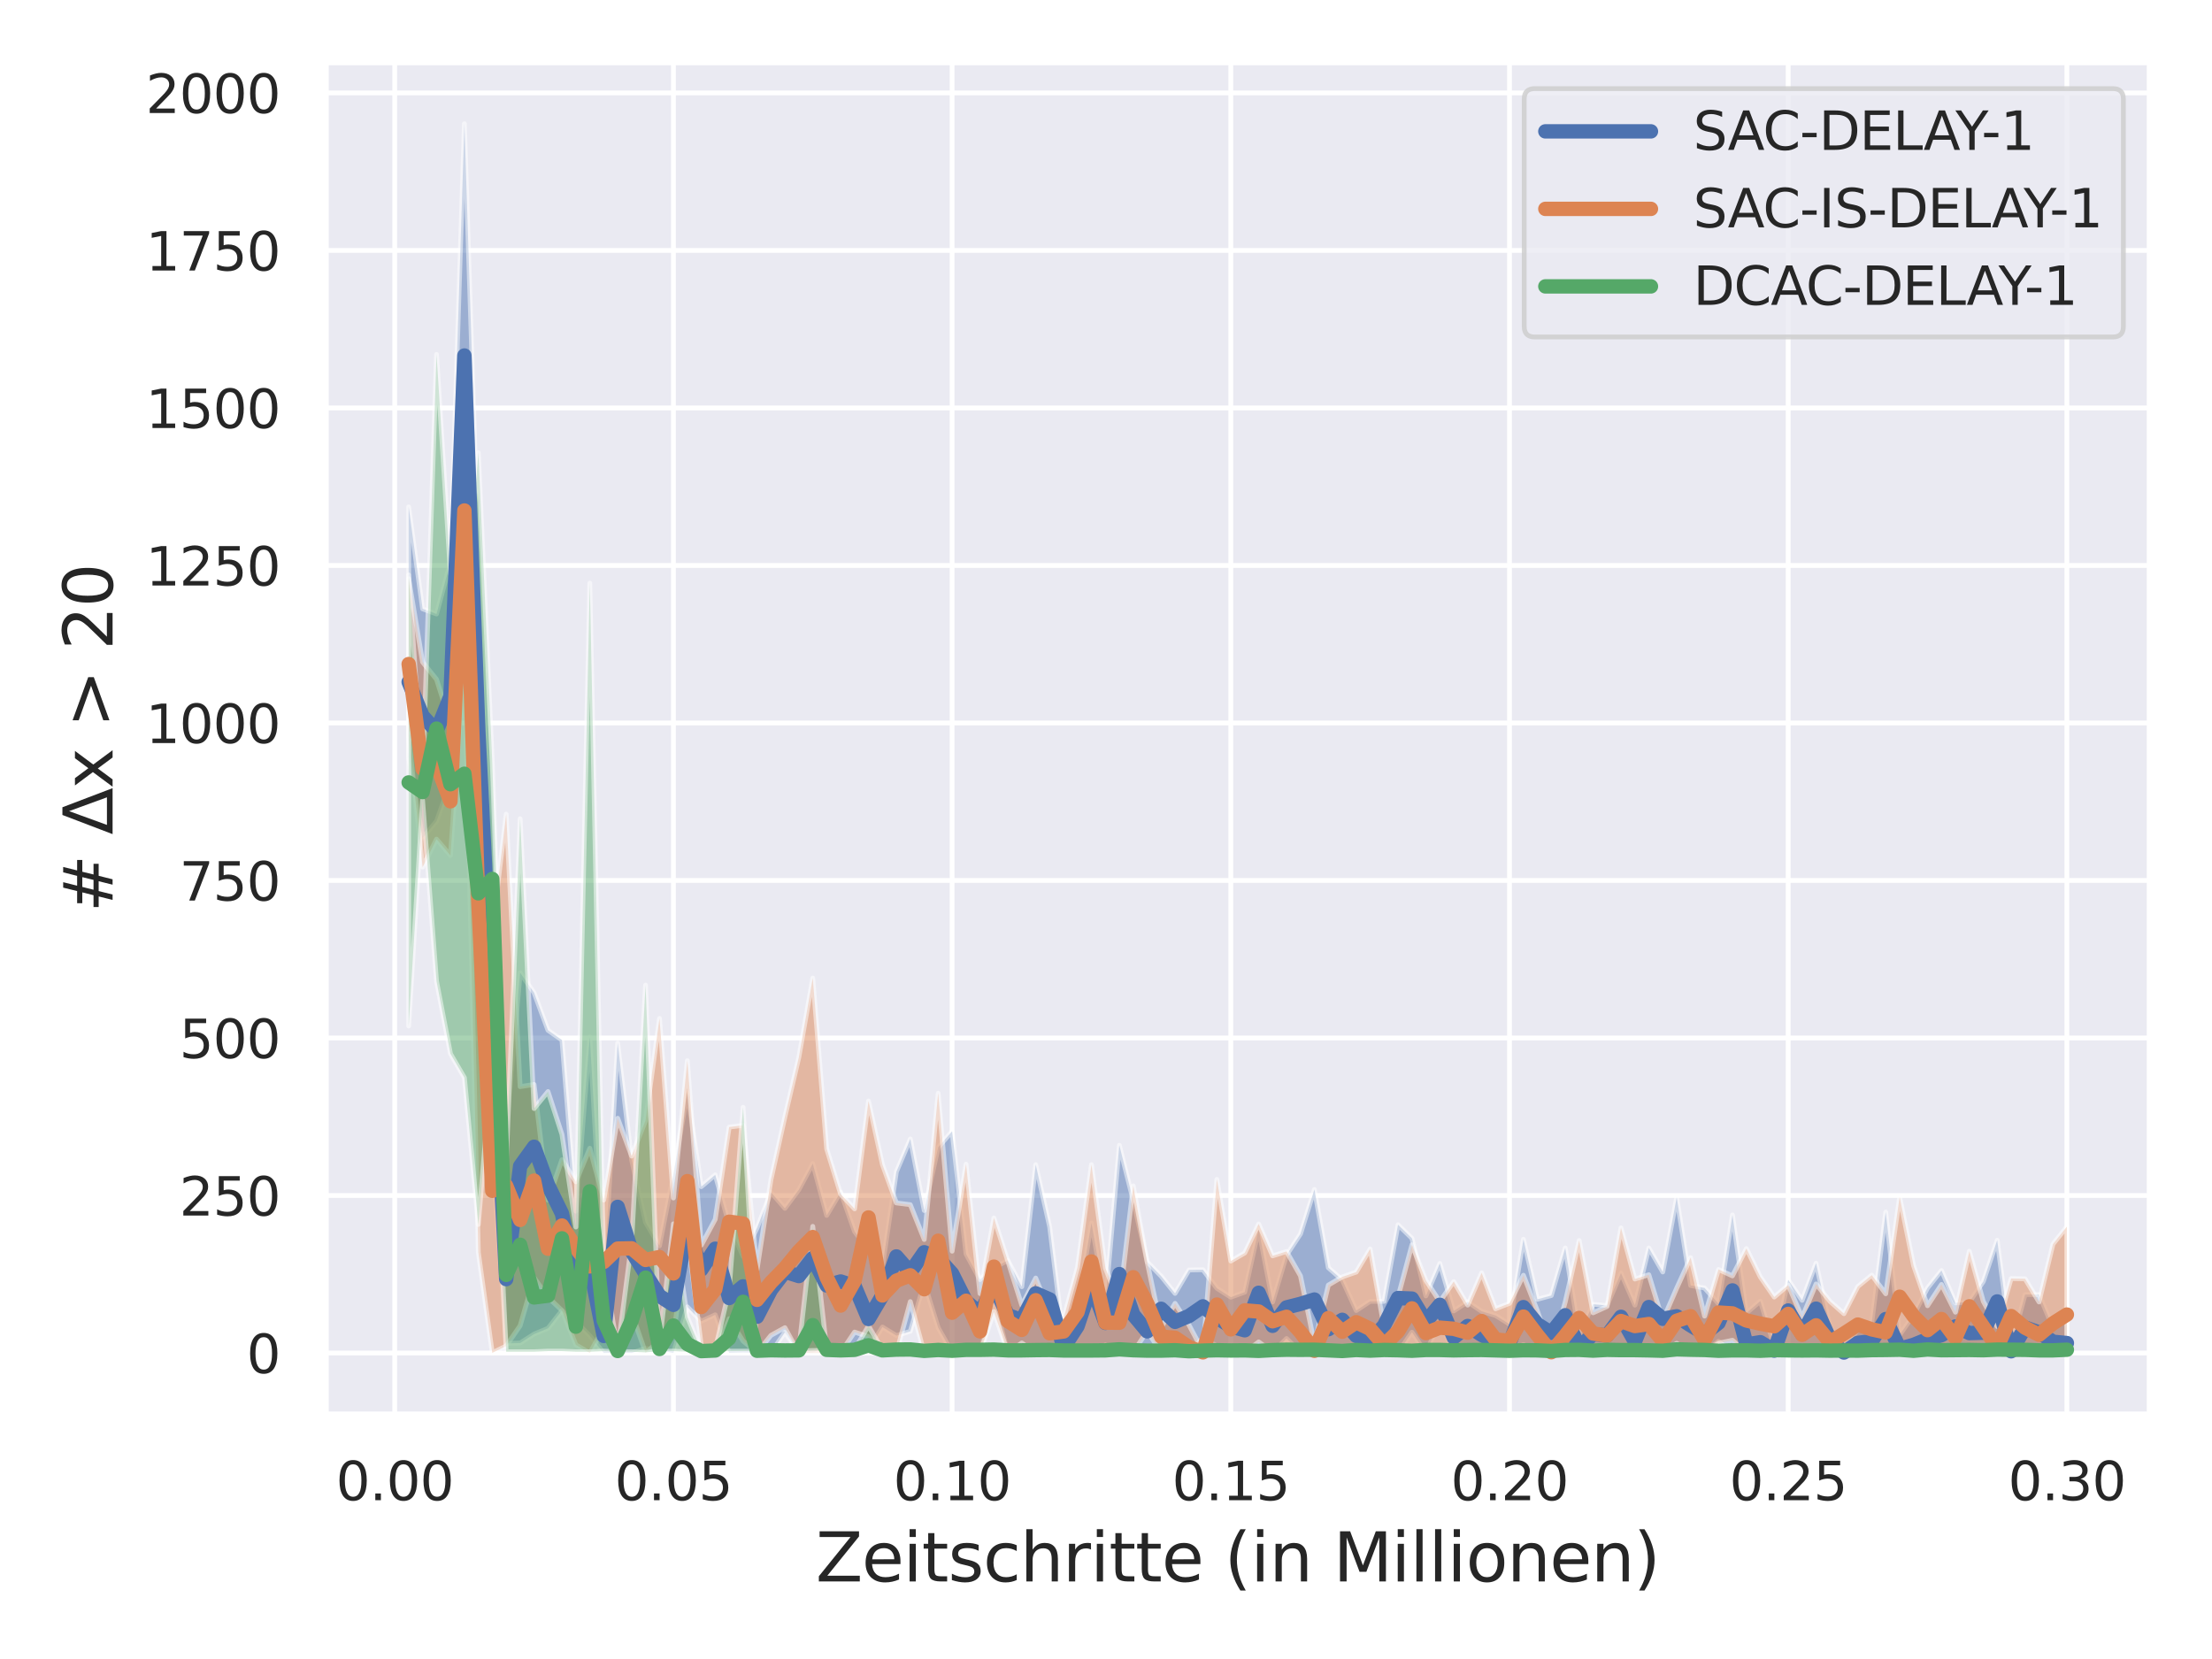 <?xml version="1.0" encoding="utf-8" standalone="no"?>
<!DOCTYPE svg PUBLIC "-//W3C//DTD SVG 1.1//EN"
  "http://www.w3.org/Graphics/SVG/1.1/DTD/svg11.dtd">
<svg xmlns:xlink="http://www.w3.org/1999/xlink" width="460.8pt" height="345.6pt" viewBox="0 0 460.8 345.6" xmlns="http://www.w3.org/2000/svg" version="1.1">
 <defs>
  <style type="text/css">*{stroke-linejoin: round; stroke-linecap: butt}</style>
 </defs>
 <g id="figure_1">
  <g id="patch_1">
   <path d="M 0 345.6 
L 460.8 345.6 
L 460.8 0 
L 0 0 
z
" style="fill: #ffffff"/>
  </g>
  <g id="axes_1">
   <g id="patch_2">
    <path d="M 67.86 294.66 
L 447.84 294.66 
L 447.84 12.96 
L 67.86 12.96 
z
" style="fill: #eaeaf2"/>
   </g>
   <g id="matplotlib.axis_1">
    <g id="xtick_1">
     <g id="line2d_1">
      <path d="M 82.229 294.66 
L 82.229 12.96 
" clip-path="url(#p06f6badf72)" style="fill: none; stroke: #ffffff; stroke-linecap: round"/>
     </g>
     <g id="text_1">
      <!-- 0.00 -->
      <g style="fill: #262626" transform="translate(69.983 312.518)scale(0.11 -0.11)">
       <defs>
        <path id="DejaVuSans-30" d="M 2034 4250 
Q 1547 4250 1301 3770 
Q 1056 3291 1056 2328 
Q 1056 1369 1301 889 
Q 1547 409 2034 409 
Q 2525 409 2770 889 
Q 3016 1369 3016 2328 
Q 3016 3291 2770 3770 
Q 2525 4250 2034 4250 
z
M 2034 4750 
Q 2819 4750 3233 4129 
Q 3647 3509 3647 2328 
Q 3647 1150 3233 529 
Q 2819 -91 2034 -91 
Q 1250 -91 836 529 
Q 422 1150 422 2328 
Q 422 3509 836 4129 
Q 1250 4750 2034 4750 
z
" transform="scale(0.016)"/>
        <path id="DejaVuSans-2e" d="M 684 794 
L 1344 794 
L 1344 0 
L 684 0 
L 684 794 
z
" transform="scale(0.016)"/>
       </defs>
       <use xlink:href="#DejaVuSans-30"/>
       <use xlink:href="#DejaVuSans-2e" x="63.623"/>
       <use xlink:href="#DejaVuSans-30" x="95.41"/>
       <use xlink:href="#DejaVuSans-30" x="159.033"/>
      </g>
     </g>
    </g>
    <g id="xtick_2">
     <g id="line2d_2">
      <path d="M 140.286 294.66 
L 140.286 12.96 
" clip-path="url(#p06f6badf72)" style="fill: none; stroke: #ffffff; stroke-linecap: round"/>
     </g>
     <g id="text_2">
      <!-- 0.05 -->
      <g style="fill: #262626" transform="translate(128.039 312.518)scale(0.11 -0.11)">
       <defs>
        <path id="DejaVuSans-35" d="M 691 4666 
L 3169 4666 
L 3169 4134 
L 1269 4134 
L 1269 2991 
Q 1406 3038 1543 3061 
Q 1681 3084 1819 3084 
Q 2600 3084 3056 2656 
Q 3513 2228 3513 1497 
Q 3513 744 3044 326 
Q 2575 -91 1722 -91 
Q 1428 -91 1123 -41 
Q 819 9 494 109 
L 494 744 
Q 775 591 1075 516 
Q 1375 441 1709 441 
Q 2250 441 2565 725 
Q 2881 1009 2881 1497 
Q 2881 1984 2565 2268 
Q 2250 2553 1709 2553 
Q 1456 2553 1204 2497 
Q 953 2441 691 2322 
L 691 4666 
z
" transform="scale(0.016)"/>
       </defs>
       <use xlink:href="#DejaVuSans-30"/>
       <use xlink:href="#DejaVuSans-2e" x="63.623"/>
       <use xlink:href="#DejaVuSans-30" x="95.41"/>
       <use xlink:href="#DejaVuSans-35" x="159.033"/>
      </g>
     </g>
    </g>
    <g id="xtick_3">
     <g id="line2d_3">
      <path d="M 198.342 294.66 
L 198.342 12.96 
" clip-path="url(#p06f6badf72)" style="fill: none; stroke: #ffffff; stroke-linecap: round"/>
     </g>
     <g id="text_3">
      <!-- 0.10 -->
      <g style="fill: #262626" transform="translate(186.096 312.518)scale(0.11 -0.11)">
       <defs>
        <path id="DejaVuSans-31" d="M 794 531 
L 1825 531 
L 1825 4091 
L 703 3866 
L 703 4441 
L 1819 4666 
L 2450 4666 
L 2450 531 
L 3481 531 
L 3481 0 
L 794 0 
L 794 531 
z
" transform="scale(0.016)"/>
       </defs>
       <use xlink:href="#DejaVuSans-30"/>
       <use xlink:href="#DejaVuSans-2e" x="63.623"/>
       <use xlink:href="#DejaVuSans-31" x="95.41"/>
       <use xlink:href="#DejaVuSans-30" x="159.033"/>
      </g>
     </g>
    </g>
    <g id="xtick_4">
     <g id="line2d_4">
      <path d="M 256.399 294.66 
L 256.399 12.96 
" clip-path="url(#p06f6badf72)" style="fill: none; stroke: #ffffff; stroke-linecap: round"/>
     </g>
     <g id="text_4">
      <!-- 0.15 -->
      <g style="fill: #262626" transform="translate(244.152 312.518)scale(0.11 -0.11)">
       <use xlink:href="#DejaVuSans-30"/>
       <use xlink:href="#DejaVuSans-2e" x="63.623"/>
       <use xlink:href="#DejaVuSans-31" x="95.41"/>
       <use xlink:href="#DejaVuSans-35" x="159.033"/>
      </g>
     </g>
    </g>
    <g id="xtick_5">
     <g id="line2d_5">
      <path d="M 314.455 294.66 
L 314.455 12.96 
" clip-path="url(#p06f6badf72)" style="fill: none; stroke: #ffffff; stroke-linecap: round"/>
     </g>
     <g id="text_5">
      <!-- 0.20 -->
      <g style="fill: #262626" transform="translate(302.209 312.518)scale(0.11 -0.11)">
       <defs>
        <path id="DejaVuSans-32" d="M 1228 531 
L 3431 531 
L 3431 0 
L 469 0 
L 469 531 
Q 828 903 1448 1529 
Q 2069 2156 2228 2338 
Q 2531 2678 2651 2914 
Q 2772 3150 2772 3378 
Q 2772 3750 2511 3984 
Q 2250 4219 1831 4219 
Q 1534 4219 1204 4116 
Q 875 4013 500 3803 
L 500 4441 
Q 881 4594 1212 4672 
Q 1544 4750 1819 4750 
Q 2544 4750 2975 4387 
Q 3406 4025 3406 3419 
Q 3406 3131 3298 2873 
Q 3191 2616 2906 2266 
Q 2828 2175 2409 1742 
Q 1991 1309 1228 531 
z
" transform="scale(0.016)"/>
       </defs>
       <use xlink:href="#DejaVuSans-30"/>
       <use xlink:href="#DejaVuSans-2e" x="63.623"/>
       <use xlink:href="#DejaVuSans-32" x="95.41"/>
       <use xlink:href="#DejaVuSans-30" x="159.033"/>
      </g>
     </g>
    </g>
    <g id="xtick_6">
     <g id="line2d_6">
      <path d="M 372.512 294.66 
L 372.512 12.96 
" clip-path="url(#p06f6badf72)" style="fill: none; stroke: #ffffff; stroke-linecap: round"/>
     </g>
     <g id="text_6">
      <!-- 0.25 -->
      <g style="fill: #262626" transform="translate(360.266 312.518)scale(0.11 -0.11)">
       <use xlink:href="#DejaVuSans-30"/>
       <use xlink:href="#DejaVuSans-2e" x="63.623"/>
       <use xlink:href="#DejaVuSans-32" x="95.41"/>
       <use xlink:href="#DejaVuSans-35" x="159.033"/>
      </g>
     </g>
    </g>
    <g id="xtick_7">
     <g id="line2d_7">
      <path d="M 430.568 294.66 
L 430.568 12.96 
" clip-path="url(#p06f6badf72)" style="fill: none; stroke: #ffffff; stroke-linecap: round"/>
     </g>
     <g id="text_7">
      <!-- 0.30 -->
      <g style="fill: #262626" transform="translate(418.322 312.518)scale(0.11 -0.11)">
       <defs>
        <path id="DejaVuSans-33" d="M 2597 2516 
Q 3050 2419 3304 2112 
Q 3559 1806 3559 1356 
Q 3559 666 3084 287 
Q 2609 -91 1734 -91 
Q 1441 -91 1130 -33 
Q 819 25 488 141 
L 488 750 
Q 750 597 1062 519 
Q 1375 441 1716 441 
Q 2309 441 2620 675 
Q 2931 909 2931 1356 
Q 2931 1769 2642 2001 
Q 2353 2234 1838 2234 
L 1294 2234 
L 1294 2753 
L 1863 2753 
Q 2328 2753 2575 2939 
Q 2822 3125 2822 3475 
Q 2822 3834 2567 4026 
Q 2313 4219 1838 4219 
Q 1578 4219 1281 4162 
Q 984 4106 628 3988 
L 628 4550 
Q 988 4650 1302 4700 
Q 1616 4750 1894 4750 
Q 2613 4750 3031 4423 
Q 3450 4097 3450 3541 
Q 3450 3153 3228 2886 
Q 3006 2619 2597 2516 
z
" transform="scale(0.016)"/>
       </defs>
       <use xlink:href="#DejaVuSans-30"/>
       <use xlink:href="#DejaVuSans-2e" x="63.623"/>
       <use xlink:href="#DejaVuSans-33" x="95.41"/>
       <use xlink:href="#DejaVuSans-30" x="159.033"/>
      </g>
     </g>
    </g>
    <g id="text_8">
     <!-- Zeitschritte (in Millionen) -->
     <g style="fill: #262626" transform="translate(169.935 329.444)scale(0.14 -0.14)">
      <defs>
       <path id="DejaVuSans-5a" d="M 359 4666 
L 4025 4666 
L 4025 4184 
L 1075 531 
L 4097 531 
L 4097 0 
L 288 0 
L 288 481 
L 3238 4134 
L 359 4134 
L 359 4666 
z
" transform="scale(0.016)"/>
       <path id="DejaVuSans-65" d="M 3597 1894 
L 3597 1613 
L 953 1613 
Q 991 1019 1311 708 
Q 1631 397 2203 397 
Q 2534 397 2845 478 
Q 3156 559 3463 722 
L 3463 178 
Q 3153 47 2828 -22 
Q 2503 -91 2169 -91 
Q 1331 -91 842 396 
Q 353 884 353 1716 
Q 353 2575 817 3079 
Q 1281 3584 2069 3584 
Q 2775 3584 3186 3129 
Q 3597 2675 3597 1894 
z
M 3022 2063 
Q 3016 2534 2758 2815 
Q 2500 3097 2075 3097 
Q 1594 3097 1305 2825 
Q 1016 2553 972 2059 
L 3022 2063 
z
" transform="scale(0.016)"/>
       <path id="DejaVuSans-69" d="M 603 3500 
L 1178 3500 
L 1178 0 
L 603 0 
L 603 3500 
z
M 603 4863 
L 1178 4863 
L 1178 4134 
L 603 4134 
L 603 4863 
z
" transform="scale(0.016)"/>
       <path id="DejaVuSans-74" d="M 1172 4494 
L 1172 3500 
L 2356 3500 
L 2356 3053 
L 1172 3053 
L 1172 1153 
Q 1172 725 1289 603 
Q 1406 481 1766 481 
L 2356 481 
L 2356 0 
L 1766 0 
Q 1100 0 847 248 
Q 594 497 594 1153 
L 594 3053 
L 172 3053 
L 172 3500 
L 594 3500 
L 594 4494 
L 1172 4494 
z
" transform="scale(0.016)"/>
       <path id="DejaVuSans-73" d="M 2834 3397 
L 2834 2853 
Q 2591 2978 2328 3040 
Q 2066 3103 1784 3103 
Q 1356 3103 1142 2972 
Q 928 2841 928 2578 
Q 928 2378 1081 2264 
Q 1234 2150 1697 2047 
L 1894 2003 
Q 2506 1872 2764 1633 
Q 3022 1394 3022 966 
Q 3022 478 2636 193 
Q 2250 -91 1575 -91 
Q 1294 -91 989 -36 
Q 684 19 347 128 
L 347 722 
Q 666 556 975 473 
Q 1284 391 1588 391 
Q 1994 391 2212 530 
Q 2431 669 2431 922 
Q 2431 1156 2273 1281 
Q 2116 1406 1581 1522 
L 1381 1569 
Q 847 1681 609 1914 
Q 372 2147 372 2553 
Q 372 3047 722 3315 
Q 1072 3584 1716 3584 
Q 2034 3584 2315 3537 
Q 2597 3491 2834 3397 
z
" transform="scale(0.016)"/>
       <path id="DejaVuSans-63" d="M 3122 3366 
L 3122 2828 
Q 2878 2963 2633 3030 
Q 2388 3097 2138 3097 
Q 1578 3097 1268 2742 
Q 959 2388 959 1747 
Q 959 1106 1268 751 
Q 1578 397 2138 397 
Q 2388 397 2633 464 
Q 2878 531 3122 666 
L 3122 134 
Q 2881 22 2623 -34 
Q 2366 -91 2075 -91 
Q 1284 -91 818 406 
Q 353 903 353 1747 
Q 353 2603 823 3093 
Q 1294 3584 2113 3584 
Q 2378 3584 2631 3529 
Q 2884 3475 3122 3366 
z
" transform="scale(0.016)"/>
       <path id="DejaVuSans-68" d="M 3513 2113 
L 3513 0 
L 2938 0 
L 2938 2094 
Q 2938 2591 2744 2837 
Q 2550 3084 2163 3084 
Q 1697 3084 1428 2787 
Q 1159 2491 1159 1978 
L 1159 0 
L 581 0 
L 581 4863 
L 1159 4863 
L 1159 2956 
Q 1366 3272 1645 3428 
Q 1925 3584 2291 3584 
Q 2894 3584 3203 3211 
Q 3513 2838 3513 2113 
z
" transform="scale(0.016)"/>
       <path id="DejaVuSans-72" d="M 2631 2963 
Q 2534 3019 2420 3045 
Q 2306 3072 2169 3072 
Q 1681 3072 1420 2755 
Q 1159 2438 1159 1844 
L 1159 0 
L 581 0 
L 581 3500 
L 1159 3500 
L 1159 2956 
Q 1341 3275 1631 3429 
Q 1922 3584 2338 3584 
Q 2397 3584 2469 3576 
Q 2541 3569 2628 3553 
L 2631 2963 
z
" transform="scale(0.016)"/>
       <path id="DejaVuSans-20" transform="scale(0.016)"/>
       <path id="DejaVuSans-28" d="M 1984 4856 
Q 1566 4138 1362 3434 
Q 1159 2731 1159 2009 
Q 1159 1288 1364 580 
Q 1569 -128 1984 -844 
L 1484 -844 
Q 1016 -109 783 600 
Q 550 1309 550 2009 
Q 550 2706 781 3412 
Q 1013 4119 1484 4856 
L 1984 4856 
z
" transform="scale(0.016)"/>
       <path id="DejaVuSans-6e" d="M 3513 2113 
L 3513 0 
L 2938 0 
L 2938 2094 
Q 2938 2591 2744 2837 
Q 2550 3084 2163 3084 
Q 1697 3084 1428 2787 
Q 1159 2491 1159 1978 
L 1159 0 
L 581 0 
L 581 3500 
L 1159 3500 
L 1159 2956 
Q 1366 3272 1645 3428 
Q 1925 3584 2291 3584 
Q 2894 3584 3203 3211 
Q 3513 2838 3513 2113 
z
" transform="scale(0.016)"/>
       <path id="DejaVuSans-4d" d="M 628 4666 
L 1569 4666 
L 2759 1491 
L 3956 4666 
L 4897 4666 
L 4897 0 
L 4281 0 
L 4281 4097 
L 3078 897 
L 2444 897 
L 1241 4097 
L 1241 0 
L 628 0 
L 628 4666 
z
" transform="scale(0.016)"/>
       <path id="DejaVuSans-6c" d="M 603 4863 
L 1178 4863 
L 1178 0 
L 603 0 
L 603 4863 
z
" transform="scale(0.016)"/>
       <path id="DejaVuSans-6f" d="M 1959 3097 
Q 1497 3097 1228 2736 
Q 959 2375 959 1747 
Q 959 1119 1226 758 
Q 1494 397 1959 397 
Q 2419 397 2687 759 
Q 2956 1122 2956 1747 
Q 2956 2369 2687 2733 
Q 2419 3097 1959 3097 
z
M 1959 3584 
Q 2709 3584 3137 3096 
Q 3566 2609 3566 1747 
Q 3566 888 3137 398 
Q 2709 -91 1959 -91 
Q 1206 -91 779 398 
Q 353 888 353 1747 
Q 353 2609 779 3096 
Q 1206 3584 1959 3584 
z
" transform="scale(0.016)"/>
       <path id="DejaVuSans-29" d="M 513 4856 
L 1013 4856 
Q 1481 4119 1714 3412 
Q 1947 2706 1947 2009 
Q 1947 1309 1714 600 
Q 1481 -109 1013 -844 
L 513 -844 
Q 928 -128 1133 580 
Q 1338 1288 1338 2009 
Q 1338 2731 1133 3434 
Q 928 4138 513 4856 
z
" transform="scale(0.016)"/>
      </defs>
      <use xlink:href="#DejaVuSans-5a"/>
      <use xlink:href="#DejaVuSans-65" x="68.506"/>
      <use xlink:href="#DejaVuSans-69" x="130.029"/>
      <use xlink:href="#DejaVuSans-74" x="157.812"/>
      <use xlink:href="#DejaVuSans-73" x="197.021"/>
      <use xlink:href="#DejaVuSans-63" x="249.121"/>
      <use xlink:href="#DejaVuSans-68" x="304.102"/>
      <use xlink:href="#DejaVuSans-72" x="367.48"/>
      <use xlink:href="#DejaVuSans-69" x="408.594"/>
      <use xlink:href="#DejaVuSans-74" x="436.377"/>
      <use xlink:href="#DejaVuSans-74" x="475.586"/>
      <use xlink:href="#DejaVuSans-65" x="514.795"/>
      <use xlink:href="#DejaVuSans-20" x="576.318"/>
      <use xlink:href="#DejaVuSans-28" x="608.105"/>
      <use xlink:href="#DejaVuSans-69" x="647.119"/>
      <use xlink:href="#DejaVuSans-6e" x="674.902"/>
      <use xlink:href="#DejaVuSans-20" x="738.281"/>
      <use xlink:href="#DejaVuSans-4d" x="770.068"/>
      <use xlink:href="#DejaVuSans-69" x="856.348"/>
      <use xlink:href="#DejaVuSans-6c" x="884.131"/>
      <use xlink:href="#DejaVuSans-6c" x="911.914"/>
      <use xlink:href="#DejaVuSans-69" x="939.697"/>
      <use xlink:href="#DejaVuSans-6f" x="967.48"/>
      <use xlink:href="#DejaVuSans-6e" x="1028.662"/>
      <use xlink:href="#DejaVuSans-65" x="1092.041"/>
      <use xlink:href="#DejaVuSans-6e" x="1153.564"/>
      <use xlink:href="#DejaVuSans-29" x="1216.943"/>
     </g>
    </g>
   </g>
   <g id="matplotlib.axis_2">
    <g id="ytick_1">
     <g id="line2d_8">
      <path d="M 67.86 281.855 
L 447.84 281.855 
" clip-path="url(#p06f6badf72)" style="fill: none; stroke: #ffffff; stroke-linecap: round"/>
     </g>
     <g id="text_9">
      <!-- 0 -->
      <g style="fill: #262626" transform="translate(51.361 286.035)scale(0.11 -0.11)">
       <use xlink:href="#DejaVuSans-30"/>
      </g>
     </g>
    </g>
    <g id="ytick_2">
     <g id="line2d_9">
      <path d="M 67.86 249.043 
L 447.84 249.043 
" clip-path="url(#p06f6badf72)" style="fill: none; stroke: #ffffff; stroke-linecap: round"/>
     </g>
     <g id="text_10">
      <!-- 250 -->
      <g style="fill: #262626" transform="translate(37.364 253.223)scale(0.11 -0.11)">
       <use xlink:href="#DejaVuSans-32"/>
       <use xlink:href="#DejaVuSans-35" x="63.623"/>
       <use xlink:href="#DejaVuSans-30" x="127.246"/>
      </g>
     </g>
    </g>
    <g id="ytick_3">
     <g id="line2d_10">
      <path d="M 67.86 216.232 
L 447.84 216.232 
" clip-path="url(#p06f6badf72)" style="fill: none; stroke: #ffffff; stroke-linecap: round"/>
     </g>
     <g id="text_11">
      <!-- 500 -->
      <g style="fill: #262626" transform="translate(37.364 220.411)scale(0.11 -0.11)">
       <use xlink:href="#DejaVuSans-35"/>
       <use xlink:href="#DejaVuSans-30" x="63.623"/>
       <use xlink:href="#DejaVuSans-30" x="127.246"/>
      </g>
     </g>
    </g>
    <g id="ytick_4">
     <g id="line2d_11">
      <path d="M 67.86 183.42 
L 447.84 183.42 
" clip-path="url(#p06f6badf72)" style="fill: none; stroke: #ffffff; stroke-linecap: round"/>
     </g>
     <g id="text_12">
      <!-- 750 -->
      <g style="fill: #262626" transform="translate(37.364 187.599)scale(0.11 -0.11)">
       <defs>
        <path id="DejaVuSans-37" d="M 525 4666 
L 3525 4666 
L 3525 4397 
L 1831 0 
L 1172 0 
L 2766 4134 
L 525 4134 
L 525 4666 
z
" transform="scale(0.016)"/>
       </defs>
       <use xlink:href="#DejaVuSans-37"/>
       <use xlink:href="#DejaVuSans-35" x="63.623"/>
       <use xlink:href="#DejaVuSans-30" x="127.246"/>
      </g>
     </g>
    </g>
    <g id="ytick_5">
     <g id="line2d_12">
      <path d="M 67.86 150.608 
L 447.84 150.608 
" clip-path="url(#p06f6badf72)" style="fill: none; stroke: #ffffff; stroke-linecap: round"/>
     </g>
     <g id="text_13">
      <!-- 1000 -->
      <g style="fill: #262626" transform="translate(30.365 154.787)scale(0.11 -0.11)">
       <use xlink:href="#DejaVuSans-31"/>
       <use xlink:href="#DejaVuSans-30" x="63.623"/>
       <use xlink:href="#DejaVuSans-30" x="127.246"/>
       <use xlink:href="#DejaVuSans-30" x="190.869"/>
      </g>
     </g>
    </g>
    <g id="ytick_6">
     <g id="line2d_13">
      <path d="M 67.86 117.796 
L 447.84 117.796 
" clip-path="url(#p06f6badf72)" style="fill: none; stroke: #ffffff; stroke-linecap: round"/>
     </g>
     <g id="text_14">
      <!-- 1250 -->
      <g style="fill: #262626" transform="translate(30.365 121.975)scale(0.11 -0.11)">
       <use xlink:href="#DejaVuSans-31"/>
       <use xlink:href="#DejaVuSans-32" x="63.623"/>
       <use xlink:href="#DejaVuSans-35" x="127.246"/>
       <use xlink:href="#DejaVuSans-30" x="190.869"/>
      </g>
     </g>
    </g>
    <g id="ytick_7">
     <g id="line2d_14">
      <path d="M 67.86 84.984 
L 447.84 84.984 
" clip-path="url(#p06f6badf72)" style="fill: none; stroke: #ffffff; stroke-linecap: round"/>
     </g>
     <g id="text_15">
      <!-- 1500 -->
      <g style="fill: #262626" transform="translate(30.365 89.163)scale(0.11 -0.11)">
       <use xlink:href="#DejaVuSans-31"/>
       <use xlink:href="#DejaVuSans-35" x="63.623"/>
       <use xlink:href="#DejaVuSans-30" x="127.246"/>
       <use xlink:href="#DejaVuSans-30" x="190.869"/>
      </g>
     </g>
    </g>
    <g id="ytick_8">
     <g id="line2d_15">
      <path d="M 67.86 52.172 
L 447.84 52.172 
" clip-path="url(#p06f6badf72)" style="fill: none; stroke: #ffffff; stroke-linecap: round"/>
     </g>
     <g id="text_16">
      <!-- 1750 -->
      <g style="fill: #262626" transform="translate(30.365 56.351)scale(0.11 -0.11)">
       <use xlink:href="#DejaVuSans-31"/>
       <use xlink:href="#DejaVuSans-37" x="63.623"/>
       <use xlink:href="#DejaVuSans-35" x="127.246"/>
       <use xlink:href="#DejaVuSans-30" x="190.869"/>
      </g>
     </g>
    </g>
    <g id="ytick_9">
     <g id="line2d_16">
      <path d="M 67.86 19.36 
L 447.84 19.36 
" clip-path="url(#p06f6badf72)" style="fill: none; stroke: #ffffff; stroke-linecap: round"/>
     </g>
     <g id="text_17">
      <!-- 2000 -->
      <g style="fill: #262626" transform="translate(30.365 23.539)scale(0.11 -0.11)">
       <use xlink:href="#DejaVuSans-32"/>
       <use xlink:href="#DejaVuSans-30" x="63.623"/>
       <use xlink:href="#DejaVuSans-30" x="127.246"/>
       <use xlink:href="#DejaVuSans-30" x="190.869"/>
      </g>
     </g>
    </g>
    <g id="text_18">
     <!-- # Δx &gt; 20 -->
     <g style="fill: #262626" transform="translate(23.453 190.055)rotate(-90)scale(0.14 -0.14)">
      <defs>
       <path id="DejaVuSans-23" d="M 3272 2816 
L 2363 2816 
L 2100 1772 
L 3016 1772 
L 3272 2816 
z
M 2803 4594 
L 2478 3297 
L 3391 3297 
L 3719 4594 
L 4219 4594 
L 3897 3297 
L 4872 3297 
L 4872 2816 
L 3775 2816 
L 3519 1772 
L 4513 1772 
L 4513 1294 
L 3397 1294 
L 3072 0 
L 2572 0 
L 2894 1294 
L 1978 1294 
L 1656 0 
L 1153 0 
L 1478 1294 
L 494 1294 
L 494 1772 
L 1594 1772 
L 1856 2816 
L 850 2816 
L 850 3297 
L 1978 3297 
L 2297 4594 
L 2803 4594 
z
" transform="scale(0.016)"/>
       <path id="DejaVuSans-394" d="M 2188 4044 
L 906 525 
L 3472 525 
L 2188 4044 
z
M 50 0 
L 1831 4666 
L 2547 4666 
L 4325 0 
L 50 0 
z
" transform="scale(0.016)"/>
       <path id="DejaVuSans-78" d="M 3513 3500 
L 2247 1797 
L 3578 0 
L 2900 0 
L 1881 1375 
L 863 0 
L 184 0 
L 1544 1831 
L 300 3500 
L 978 3500 
L 1906 2253 
L 2834 3500 
L 3513 3500 
z
" transform="scale(0.016)"/>
       <path id="DejaVuSans-3e" d="M 678 3150 
L 678 3719 
L 4684 2266 
L 4684 1747 
L 678 294 
L 678 863 
L 3897 2003 
L 678 3150 
z
" transform="scale(0.016)"/>
      </defs>
      <use xlink:href="#DejaVuSans-23"/>
      <use xlink:href="#DejaVuSans-20" x="83.789"/>
      <use xlink:href="#DejaVuSans-394" x="115.576"/>
      <use xlink:href="#DejaVuSans-78" x="183.984"/>
      <use xlink:href="#DejaVuSans-20" x="243.164"/>
      <use xlink:href="#DejaVuSans-3e" x="274.951"/>
      <use xlink:href="#DejaVuSans-20" x="358.74"/>
      <use xlink:href="#DejaVuSans-32" x="390.527"/>
      <use xlink:href="#DejaVuSans-30" x="454.15"/>
     </g>
    </g>
   </g>
   <g id="PolyCollection_1">
    <defs>
     <path id="m05d9474bd7" d="M 85.132 -187.826 
L 85.132 -240.01 
L 88.035 -218.775 
L 90.937 -217.698 
L 93.84 -228.539 
L 96.743 -319.835 
L 99.646 -229.878 
L 102.549 -178.114 
L 105.452 -109.76 
L 108.354 -142.966 
L 111.257 -138.792 
L 114.16 -130.97 
L 117.063 -128.949 
L 119.966 -93.302 
L 122.869 -129.578 
L 125.771 -78.996 
L 128.674 -128.319 
L 131.577 -103.985 
L 134.48 -90.965 
L 137.383 -86.083 
L 140.286 -101.019 
L 143.188 -117.976 
L 146.091 -98.394 
L 148.994 -100.861 
L 151.897 -90.467 
L 154.8 -83.878 
L 157.702 -89.784 
L 160.605 -97.239 
L 163.508 -93.879 
L 166.411 -97.764 
L 169.314 -103.198 
L 172.217 -92.409 
L 175.119 -97.292 
L 178.022 -89.049 
L 180.925 -85.217 
L 183.828 -81.778 
L 186.731 -101.491 
L 189.634 -108.343 
L 192.536 -93.433 
L 195.439 -106.584 
L 198.342 -109.944 
L 201.245 -84.377 
L 204.148 -79.048 
L 207.051 -81.489 
L 209.953 -83.038 
L 212.856 -77.552 
L 215.759 -102.988 
L 218.662 -90.047 
L 221.565 -66.658 
L 224.467 -73.509 
L 227.37 -90.834 
L 230.273 -74.349 
L 233.176 -107.03 
L 236.079 -95.48 
L 238.982 -82.723 
L 241.884 -79.757 
L 244.787 -76.161 
L 247.69 -81.043 
L 250.593 -81.096 
L 253.496 -77.237 
L 256.399 -75.373 
L 259.301 -76.423 
L 262.204 -89.548 
L 265.107 -74.376 
L 268.01 -84.14 
L 270.913 -88.55 
L 273.816 -97.817 
L 276.718 -81.516 
L 279.621 -78.969 
L 282.524 -72.591 
L 285.427 -74.507 
L 288.33 -74.507 
L 291.233 -90.467 
L 294.135 -87.632 
L 297.038 -75.636 
L 299.941 -82.408 
L 302.844 -72.512 
L 305.747 -74.402 
L 308.649 -72.433 
L 311.552 -71.567 
L 314.455 -69.756 
L 317.358 -87.448 
L 320.261 -74.927 
L 323.164 -75.714 
L 326.066 -85.637 
L 328.969 -67.656 
L 331.872 -73.903 
L 334.775 -73.641 
L 337.678 -80.387 
L 340.581 -73.719 
L 343.483 -85.637 
L 346.386 -80.623 
L 349.289 -96.163 
L 352.192 -77.814 
L 355.095 -77.289 
L 357.998 -74.008 
L 360.9 -92.514 
L 363.803 -72.066 
L 366.706 -74.559 
L 369.609 -65.215 
L 372.512 -78.996 
L 375.414 -74.717 
L 378.317 -82.46 
L 381.22 -69.283 
L 384.123 -63.928 
L 387.026 -68.758 
L 389.929 -70.149 
L 392.831 -93.118 
L 395.734 -67.524 
L 398.637 -71.646 
L 401.54 -77.289 
L 404.443 -80.938 
L 407.346 -74.192 
L 410.248 -74.349 
L 413.151 -78.628 
L 416.054 -87.238 
L 418.957 -65.136 
L 421.86 -75.924 
L 424.763 -75.924 
L 427.665 -69.047 
L 430.568 -73.693 
L 430.568 -63.771 
L 430.568 -63.771 
L 427.665 -63.85 
L 424.763 -63.85 
L 421.86 -63.928 
L 418.957 -63.823 
L 416.054 -63.876 
L 413.151 -63.85 
L 410.248 -63.797 
L 407.346 -63.85 
L 404.443 -63.823 
L 401.54 -63.823 
L 398.637 -63.797 
L 395.734 -63.823 
L 392.831 -63.745 
L 389.929 -63.771 
L 387.026 -63.85 
L 384.123 -63.745 
L 381.22 -63.823 
L 378.317 -63.771 
L 375.414 -63.85 
L 372.512 -63.797 
L 369.609 -63.771 
L 366.706 -63.771 
L 363.803 -63.823 
L 360.9 -63.771 
L 357.998 -66.186 
L 355.095 -63.902 
L 352.192 -63.85 
L 349.289 -63.876 
L 346.386 -63.85 
L 343.483 -63.902 
L 340.581 -63.797 
L 337.678 -63.876 
L 334.775 -63.876 
L 331.872 -63.797 
L 328.969 -63.823 
L 326.066 -63.902 
L 323.164 -63.771 
L 320.261 -63.745 
L 317.358 -65.503 
L 314.455 -63.928 
L 311.552 -63.745 
L 308.649 -63.876 
L 305.747 -63.797 
L 302.844 -63.85 
L 299.941 -70.359 
L 297.038 -63.771 
L 294.135 -68.076 
L 291.233 -63.823 
L 288.33 -63.85 
L 285.427 -63.797 
L 282.524 -63.823 
L 279.621 -63.85 
L 276.718 -63.823 
L 273.816 -63.955 
L 270.913 -63.876 
L 268.01 -66.763 
L 265.107 -63.823 
L 262.204 -63.955 
L 259.301 -64.873 
L 256.399 -63.955 
L 253.496 -65.215 
L 250.593 -66.868 
L 247.69 -63.902 
L 244.787 -66.448 
L 241.884 -64.375 
L 238.982 -63.745 
L 236.079 -63.823 
L 233.176 -63.85 
L 230.273 -65.425 
L 227.37 -63.902 
L 224.467 -63.745 
L 221.565 -63.745 
L 218.662 -63.797 
L 215.759 -63.85 
L 212.856 -63.823 
L 209.953 -63.745 
L 207.051 -75.006 
L 204.148 -63.771 
L 201.245 -63.85 
L 198.342 -63.876 
L 195.439 -69.021 
L 192.536 -78.366 
L 189.634 -68.259 
L 186.731 -67.367 
L 183.828 -69.152 
L 180.925 -64.506 
L 178.022 -63.85 
L 175.119 -63.823 
L 172.217 -65.215 
L 169.314 -63.823 
L 166.411 -63.797 
L 163.508 -68.049 
L 160.605 -63.823 
L 157.702 -63.771 
L 154.8 -63.85 
L 151.897 -63.771 
L 148.994 -71.698 
L 146.091 -70.359 
L 143.188 -73.352 
L 140.286 -63.745 
L 137.383 -64.296 
L 134.48 -64.716 
L 131.577 -63.745 
L 128.674 -63.797 
L 125.771 -63.745 
L 122.869 -67.341 
L 119.966 -70.281 
L 117.063 -72.591 
L 114.16 -68.889 
L 111.257 -67.682 
L 108.354 -65.818 
L 105.452 -65.74 
L 102.549 -104.458 
L 99.646 -174.728 
L 96.743 -232.792 
L 93.84 -182.655 
L 90.937 -174.518 
L 88.035 -171.053 
L 85.132 -187.826 
z
" style="stroke: #ffffff; stroke-opacity: 0.5"/>
    </defs>
    <g clip-path="url(#p06f6badf72)">
     <use xlink:href="#m05d9474bd7" x="0" y="345.6" style="fill: #4c72b0; fill-opacity: 0.5; stroke: #ffffff; stroke-opacity: 0.5"/>
    </g>
   </g>
   <g id="PolyCollection_2">
    <defs>
     <path id="m6b55554c71" d="M 85.132 -192.157 
L 85.132 -225.048 
L 88.035 -207.671 
L 90.937 -204.075 
L 93.84 -194.94 
L 96.743 -266.286 
L 99.646 -224.444 
L 102.549 -151.654 
L 105.452 -176.014 
L 108.354 -119.236 
L 111.257 -119.682 
L 114.16 -95.585 
L 117.063 -104.011 
L 119.966 -99.418 
L 122.869 -106.4 
L 125.771 -95.612 
L 128.674 -112.648 
L 131.577 -104.773 
L 134.48 -112.175 
L 137.383 -133.437 
L 140.286 -96.032 
L 143.188 -124.644 
L 146.091 -86.214 
L 148.994 -91.595 
L 151.897 -110.81 
L 154.8 -111.178 
L 157.702 -81.122 
L 160.605 -99.89 
L 163.508 -112.936 
L 166.411 -125.326 
L 169.314 -141.863 
L 172.217 -106.269 
L 175.119 -96.845 
L 178.022 -93.774 
L 180.925 -116.244 
L 183.828 -102.988 
L 186.731 -95.008 
L 189.634 -94.64 
L 192.536 -87.395 
L 195.439 -117.871 
L 198.342 -84.954 
L 201.245 -103.093 
L 204.148 -76.134 
L 207.051 -91.884 
L 209.953 -82.88 
L 212.856 -73.693 
L 215.759 -79.363 
L 218.662 -72.276 
L 221.565 -70.911 
L 224.467 -81.621 
L 227.37 -102.988 
L 230.273 -81.411 
L 233.176 -74.218 
L 236.079 -98.551 
L 238.982 -82.644 
L 241.884 -69.047 
L 244.787 -74.087 
L 247.69 -69.572 
L 250.593 -64.138 
L 253.496 -99.916 
L 256.399 -82.907 
L 259.301 -84.587 
L 262.204 -90.624 
L 265.107 -83.983 
L 268.01 -84.902 
L 270.913 -79.809 
L 273.816 -65.713 
L 276.718 -77.893 
L 279.621 -79.599 
L 282.524 -80.597 
L 285.427 -85.427 
L 288.33 -69.073 
L 291.233 -75.426 
L 294.135 -86.293 
L 297.038 -78.864 
L 299.941 -74.454 
L 302.844 -78.628 
L 305.747 -73.719 
L 308.649 -80.439 
L 311.552 -72.958 
L 314.455 -74.087 
L 317.358 -79.941 
L 320.261 -72.538 
L 323.164 -63.981 
L 326.066 -74.376 
L 328.969 -87.185 
L 331.872 -72.118 
L 334.775 -73.431 
L 337.678 -89.81 
L 340.581 -79.153 
L 343.483 -80.046 
L 346.386 -70.569 
L 349.289 -77.263 
L 352.192 -83.615 
L 355.095 -71.436 
L 357.998 -81.148 
L 360.9 -79.809 
L 363.803 -85.505 
L 366.706 -79.599 
L 369.609 -75.399 
L 372.512 -77.893 
L 375.414 -71.147 
L 378.317 -78.129 
L 381.22 -74.507 
L 384.123 -71.934 
L 387.026 -77.604 
L 389.929 -79.967 
L 392.831 -76.082 
L 395.734 -96.268 
L 398.637 -81.936 
L 401.54 -73.588 
L 404.443 -78.024 
L 407.346 -72.249 
L 410.248 -84.954 
L 413.151 -74.507 
L 416.054 -69.257 
L 418.957 -79.258 
L 421.86 -79.206 
L 424.763 -74.376 
L 427.665 -86.424 
L 430.568 -90.073 
L 430.568 -63.876 
L 430.568 -63.876 
L 427.665 -63.823 
L 424.763 -63.928 
L 421.86 -63.876 
L 418.957 -63.85 
L 416.054 -63.85 
L 413.151 -64.06 
L 410.248 -63.928 
L 407.346 -63.797 
L 404.443 -63.928 
L 401.54 -63.797 
L 398.637 -63.902 
L 395.734 -63.928 
L 392.831 -63.85 
L 389.929 -63.902 
L 387.026 -63.876 
L 384.123 -63.981 
L 381.22 -63.823 
L 378.317 -63.876 
L 375.414 -63.771 
L 372.512 -63.928 
L 369.609 -63.981 
L 366.706 -63.85 
L 363.803 -63.85 
L 360.9 -66.396 
L 357.998 -65.792 
L 355.095 -63.876 
L 352.192 -63.902 
L 349.289 -65.766 
L 346.386 -63.85 
L 343.483 -63.876 
L 340.581 -63.955 
L 337.678 -63.902 
L 334.775 -63.85 
L 331.872 -63.928 
L 328.969 -63.955 
L 326.066 -63.902 
L 323.164 -63.823 
L 320.261 -63.797 
L 317.358 -63.797 
L 314.455 -63.85 
L 311.552 -63.797 
L 308.649 -63.85 
L 305.747 -63.797 
L 302.844 -63.85 
L 299.941 -63.823 
L 297.038 -63.797 
L 294.135 -63.797 
L 291.233 -63.745 
L 288.33 -63.771 
L 285.427 -63.797 
L 282.524 -63.876 
L 279.621 -63.771 
L 276.718 -63.797 
L 273.816 -63.745 
L 270.913 -63.85 
L 268.01 -63.745 
L 265.107 -63.955 
L 262.204 -66.055 
L 259.301 -63.85 
L 256.399 -63.771 
L 253.496 -63.823 
L 250.593 -63.771 
L 247.69 -63.745 
L 244.787 -63.745 
L 241.884 -63.85 
L 238.982 -68.312 
L 236.079 -63.876 
L 233.176 -63.771 
L 230.273 -63.823 
L 227.37 -64.506 
L 224.467 -63.771 
L 221.565 -63.797 
L 218.662 -63.771 
L 215.759 -63.771 
L 212.856 -65.845 
L 209.953 -63.745 
L 207.051 -72.381 
L 204.148 -63.745 
L 201.245 -63.771 
L 198.342 -63.771 
L 195.439 -63.745 
L 192.536 -63.745 
L 189.634 -74.454 
L 186.731 -63.771 
L 183.828 -63.797 
L 180.925 -67.157 
L 178.022 -68.102 
L 175.119 -63.797 
L 172.217 -63.745 
L 169.314 -63.745 
L 166.411 -63.745 
L 163.508 -69.021 
L 160.605 -67.419 
L 157.702 -63.823 
L 154.8 -66.238 
L 151.897 -70.884 
L 148.994 -64.086 
L 146.091 -65.293 
L 143.188 -88.393 
L 140.286 -67.367 
L 137.383 -66.317 
L 134.48 -63.797 
L 131.577 -72.118 
L 128.674 -63.823 
L 125.771 -68.942 
L 122.869 -63.745 
L 119.966 -65.451 
L 117.063 -72.617 
L 114.16 -75.347 
L 111.257 -79.442 
L 108.354 -69.441 
L 105.452 -65.215 
L 102.549 -63.771 
L 99.646 -84.692 
L 96.743 -208.117 
L 93.84 -167.378 
L 90.937 -170.79 
L 88.035 -164.963 
L 85.132 -192.157 
z
" style="stroke: #ffffff; stroke-opacity: 0.5"/>
    </defs>
    <g clip-path="url(#p06f6badf72)">
     <use xlink:href="#m6b55554c71" x="0" y="345.6" style="fill: #dd8452; fill-opacity: 0.5; stroke: #ffffff; stroke-opacity: 0.5"/>
    </g>
   </g>
   <g id="PolyCollection_3">
    <defs>
     <path id="ma739eec53c" d="M 85.132 -131.862 
L 85.132 -225.836 
L 88.035 -183.311 
L 90.937 -271.772 
L 93.84 -226.098 
L 96.743 -213.367 
L 99.646 -251.298 
L 102.549 -186.855 
L 105.452 -103.25 
L 108.354 -175.043 
L 111.257 -114.669 
L 114.16 -118.212 
L 117.063 -109.288 
L 119.966 -89.994 
L 122.869 -224.129 
L 125.771 -81.988 
L 128.674 -64.401 
L 131.577 -86.713 
L 134.48 -140.393 
L 137.383 -65.845 
L 140.286 -90.65 
L 143.188 -71.226 
L 146.091 -64.27 
L 148.994 -64.532 
L 151.897 -76.869 
L 154.8 -114.931 
L 157.702 -64.401 
L 160.605 -64.401 
L 163.508 -64.401 
L 166.411 -64.532 
L 169.314 -90.125 
L 172.217 -64.532 
L 175.119 -64.532 
L 178.022 -64.532 
L 180.925 -69.388 
L 183.828 -64.401 
L 186.731 -64.795 
L 189.634 -64.663 
L 192.536 -64.401 
L 195.439 -64.663 
L 198.342 -64.401 
L 201.245 -64.795 
L 204.148 -64.663 
L 207.051 -64.663 
L 209.953 -64.401 
L 212.856 -64.401 
L 215.759 -64.532 
L 218.662 -64.532 
L 221.565 -64.401 
L 224.467 -64.401 
L 227.37 -64.401 
L 230.273 -64.532 
L 233.176 -65.057 
L 236.079 -64.532 
L 238.982 -64.27 
L 241.884 -64.401 
L 244.787 -64.532 
L 247.69 -64.27 
L 250.593 -64.27 
L 253.496 -64.532 
L 256.399 -64.401 
L 259.301 -64.532 
L 262.204 -64.27 
L 265.107 -64.532 
L 268.01 -64.663 
L 270.913 -64.663 
L 273.816 -64.663 
L 276.718 -64.401 
L 279.621 -64.401 
L 282.524 -64.532 
L 285.427 -64.401 
L 288.33 -64.532 
L 291.233 -64.532 
L 294.135 -64.27 
L 297.038 -64.663 
L 299.941 -64.663 
L 302.844 -64.532 
L 305.747 -64.532 
L 308.649 -64.401 
L 311.552 -64.532 
L 314.455 -64.401 
L 317.358 -64.401 
L 320.261 -64.532 
L 323.164 -64.27 
L 326.066 -64.663 
L 328.969 -64.532 
L 331.872 -64.401 
L 334.775 -64.663 
L 337.678 -64.663 
L 340.581 -64.663 
L 343.483 -64.401 
L 346.386 -64.532 
L 349.289 -64.795 
L 352.192 -64.532 
L 355.095 -64.663 
L 357.998 -64.401 
L 360.9 -64.401 
L 363.803 -64.401 
L 366.706 -64.401 
L 369.609 -64.532 
L 372.512 -64.401 
L 375.414 -64.532 
L 378.317 -64.401 
L 381.22 -64.532 
L 384.123 -64.401 
L 387.026 -64.532 
L 389.929 -64.532 
L 392.831 -64.532 
L 395.734 -64.795 
L 398.637 -64.401 
L 401.54 -64.663 
L 404.443 -64.532 
L 407.346 -64.532 
L 410.248 -64.926 
L 413.151 -64.532 
L 416.054 -64.795 
L 418.957 -64.926 
L 421.86 -64.532 
L 424.763 -64.663 
L 427.665 -64.532 
L 430.568 -64.663 
L 430.568 -64.27 
L 430.568 -64.27 
L 427.665 -64.138 
L 424.763 -64.007 
L 421.86 -64.138 
L 418.957 -64.138 
L 416.054 -64.138 
L 413.151 -64.138 
L 410.248 -64.007 
L 407.346 -64.27 
L 404.443 -64.138 
L 401.54 -64.27 
L 398.637 -64.007 
L 395.734 -64.138 
L 392.831 -64.138 
L 389.929 -64.138 
L 387.026 -64.007 
L 384.123 -64.138 
L 381.22 -64.007 
L 378.317 -64.138 
L 375.414 -64.007 
L 372.512 -64.27 
L 369.609 -64.138 
L 366.706 -64.007 
L 363.803 -64.138 
L 360.9 -64.138 
L 357.998 -64.007 
L 355.095 -64.27 
L 352.192 -64.138 
L 349.289 -64.27 
L 346.386 -64.007 
L 343.483 -64.27 
L 340.581 -64.007 
L 337.678 -64.138 
L 334.775 -64.138 
L 331.872 -64.007 
L 328.969 -64.27 
L 326.066 -64.138 
L 323.164 -64.007 
L 320.261 -64.138 
L 317.358 -64.138 
L 314.455 -63.876 
L 311.552 -64.138 
L 308.649 -64.27 
L 305.747 -64.27 
L 302.844 -64.138 
L 299.941 -64.27 
L 297.038 -64.138 
L 294.135 -64.007 
L 291.233 -64.138 
L 288.33 -64.138 
L 285.427 -64.138 
L 282.524 -64.27 
L 279.621 -63.745 
L 276.718 -64.138 
L 273.816 -64.138 
L 270.913 -64.27 
L 268.01 -64.138 
L 265.107 -64.138 
L 262.204 -64.138 
L 259.301 -64.007 
L 256.399 -64.138 
L 253.496 -64.007 
L 250.593 -64.138 
L 247.69 -64.007 
L 244.787 -64.138 
L 241.884 -64.138 
L 238.982 -64.138 
L 236.079 -64.138 
L 233.176 -64.138 
L 230.273 -64.138 
L 227.37 -64.138 
L 224.467 -64.138 
L 221.565 -64.007 
L 218.662 -64.138 
L 215.759 -64.27 
L 212.856 -64.138 
L 209.953 -64.27 
L 207.051 -64.401 
L 204.148 -64.27 
L 201.245 -64.138 
L 198.342 -64.138 
L 195.439 -64.138 
L 192.536 -64.007 
L 189.634 -64.401 
L 186.731 -64.27 
L 183.828 -64.138 
L 180.925 -64.138 
L 178.022 -64.27 
L 175.119 -64.138 
L 172.217 -64.27 
L 169.314 -64.27 
L 166.411 -64.138 
L 163.508 -64.138 
L 160.605 -64.27 
L 157.702 -64.138 
L 154.8 -64.138 
L 151.897 -64.138 
L 148.994 -64.007 
L 146.091 -64.007 
L 143.188 -64.007 
L 140.286 -64.138 
L 137.383 -64.138 
L 134.48 -63.876 
L 131.577 -64.007 
L 128.674 -64.007 
L 125.771 -64.138 
L 122.869 -64.007 
L 119.966 -64.007 
L 117.063 -64.138 
L 114.16 -64.138 
L 111.257 -64.007 
L 108.354 -64.007 
L 105.452 -64.007 
L 102.549 -125.169 
L 99.646 -90.519 
L 96.743 -121.1 
L 93.84 -126.087 
L 90.937 -141.181 
L 88.035 -178.849 
L 85.132 -131.862 
z
" style="stroke: #ffffff; stroke-opacity: 0.5"/>
    </defs>
    <g clip-path="url(#p06f6badf72)">
     <use xlink:href="#ma739eec53c" x="0" y="345.6" style="fill: #55a868; fill-opacity: 0.5; stroke: #ffffff; stroke-opacity: 0.5"/>
    </g>
   </g>
   <g id="line2d_17">
    <path d="M 85.132 142.082 
L 88.035 149.143 
L 90.937 152.319 
L 93.84 145.048 
L 96.743 74.059 
L 99.646 152.309 
L 102.549 210.478 
L 105.452 266.463 
L 108.354 242.927 
L 111.257 238.895 
L 114.16 246.844 
L 117.063 252.792 
L 119.966 266.295 
L 122.869 263.869 
L 125.771 278.291 
L 128.674 251.416 
L 131.577 260.656 
L 134.48 265.386 
L 137.383 269.97 
L 140.286 271.823 
L 143.188 255.328 
L 146.091 264.478 
L 148.994 260.131 
L 151.897 270.4 
L 154.8 267.969 
L 157.702 274.296 
L 160.605 268.683 
L 163.508 264.903 
L 166.411 265.822 
L 169.314 262.053 
L 172.217 267.786 
L 175.119 266.961 
L 178.022 267.901 
L 180.925 274.773 
L 183.828 269.859 
L 186.731 261.738 
L 189.634 265.045 
L 192.536 260.872 
L 195.439 262.084 
L 198.342 265.313 
L 201.245 271.098 
L 204.148 273.571 
L 207.051 267.875 
L 209.953 273.981 
L 212.856 275.015 
L 215.759 269.429 
L 218.662 270.694 
L 221.565 280.727 
L 224.467 276.275 
L 227.37 267.612 
L 230.273 275.582 
L 233.176 265.418 
L 236.079 273.876 
L 238.982 277.346 
L 241.884 272.647 
L 244.787 275.361 
L 247.69 274.138 
L 250.593 272.143 
L 253.496 274.5 
L 256.399 276.306 
L 259.301 277.12 
L 262.204 269.313 
L 265.107 276.186 
L 268.01 272.358 
L 270.913 271.623 
L 273.816 270.72 
L 276.718 276.9 
L 279.621 274.947 
L 282.524 278.28 
L 285.427 279.414 
L 288.33 276.128 
L 291.233 270.405 
L 294.135 270.526 
L 297.038 275.335 
L 299.941 271.812 
L 302.844 278.632 
L 305.747 276.233 
L 308.649 278.076 
L 311.552 279.566 
L 314.455 279.818 
L 317.358 272.301 
L 320.261 275.855 
L 323.164 277.687 
L 326.066 273.996 
L 328.969 280.805 
L 331.872 277.902 
L 334.775 278.212 
L 337.678 274.317 
L 340.581 279.446 
L 343.483 272.285 
L 346.386 274.726 
L 349.289 274.212 
L 352.192 276.102 
L 355.095 277.834 
L 357.998 275.582 
L 360.9 268.82 
L 363.803 280.081 
L 366.706 279.608 
L 369.609 281.357 
L 372.512 273.004 
L 375.414 277.944 
L 378.317 272.621 
L 381.22 279.052 
L 384.123 281.756 
L 387.026 279.74 
L 389.929 279.393 
L 392.831 274.789 
L 395.734 280.968 
L 398.637 280.165 
L 401.54 278.984 
L 404.443 278.144 
L 407.346 276.333 
L 410.248 277.708 
L 413.151 277.624 
L 416.054 271.114 
L 418.957 281.493 
L 421.86 276.548 
L 424.763 277.566 
L 427.665 279.514 
L 430.568 279.787 
" clip-path="url(#p06f6badf72)" style="fill: none; stroke: #4c72b0; stroke-width: 3; stroke-linecap: round"/>
   </g>
   <g id="line2d_18">
    <path d="M 85.132 138.338 
L 88.035 160.189 
L 90.937 159.343 
L 93.84 166.924 
L 96.743 106.346 
L 99.646 187.929 
L 102.549 248.067 
L 105.452 247.022 
L 108.354 254.131 
L 111.257 245.946 
L 114.16 260.126 
L 117.063 255.301 
L 119.966 259.953 
L 122.869 263.817 
L 125.771 262.882 
L 128.674 260.11 
L 131.577 260.053 
L 134.48 262.462 
L 137.383 261.869 
L 140.286 265.271 
L 143.188 246.051 
L 146.091 272.274 
L 148.994 268.599 
L 151.897 254.509 
L 154.8 254.892 
L 157.702 270.778 
L 160.605 267.14 
L 163.508 264.174 
L 166.411 260.635 
L 169.314 257.706 
L 172.217 266.106 
L 175.119 271.97 
L 178.022 266.825 
L 180.925 253.616 
L 183.828 269.865 
L 186.731 266.793 
L 189.634 265.675 
L 192.536 268.568 
L 195.439 258.467 
L 198.342 273.456 
L 201.245 270.967 
L 204.148 277.351 
L 207.051 263.864 
L 209.953 275.214 
L 212.856 277.036 
L 215.759 270.867 
L 218.662 277.745 
L 221.565 277.367 
L 224.467 273.303 
L 227.37 262.793 
L 230.273 275.524 
L 233.176 275.55 
L 236.079 266.074 
L 238.982 271.571 
L 241.884 278.448 
L 244.787 278.685 
L 247.69 280.637 
L 250.593 281.719 
L 253.496 271.765 
L 256.399 276.926 
L 259.301 272.978 
L 262.204 273.214 
L 265.107 275.241 
L 268.01 274.311 
L 270.913 277.509 
L 273.816 281.393 
L 276.718 274.6 
L 279.621 277.419 
L 282.524 275.445 
L 285.427 276.831 
L 288.33 280.191 
L 291.233 277.362 
L 294.135 272.563 
L 297.038 277.708 
L 299.941 276.574 
L 302.844 276.81 
L 305.747 277.619 
L 308.649 275.209 
L 311.552 279.047 
L 314.455 279.33 
L 317.358 274.275 
L 320.261 278.118 
L 323.164 281.693 
L 326.066 278.228 
L 328.969 274.553 
L 331.872 277.782 
L 334.775 278.244 
L 337.678 275.193 
L 340.581 276.238 
L 343.483 275.818 
L 346.386 279.335 
L 349.289 275.141 
L 352.192 274.191 
L 355.095 279.152 
L 357.998 273.429 
L 360.9 273.608 
L 363.803 275.073 
L 366.706 275.739 
L 369.609 276.291 
L 372.512 273.713 
L 375.414 278.06 
L 378.317 276.091 
L 381.22 279.598 
L 384.123 277.818 
L 387.026 275.934 
L 389.929 276.931 
L 392.831 277.551 
L 395.734 270.132 
L 398.637 274.175 
L 401.54 277.089 
L 404.443 274.779 
L 407.346 278.7 
L 410.248 272.127 
L 413.151 276.406 
L 416.054 280.632 
L 418.957 274.164 
L 421.86 276.579 
L 424.763 278.055 
L 427.665 275.697 
L 430.568 273.849 
" clip-path="url(#p06f6badf72)" style="fill: none; stroke: #dd8452; stroke-width: 3; stroke-linecap: round"/>
   </g>
   <g id="line2d_19">
    <path d="M 85.132 162.997 
L 88.035 164.992 
L 90.937 151.789 
L 93.84 163.365 
L 96.743 161.186 
L 99.646 186.097 
L 102.549 183.105 
L 105.452 265.581 
L 108.354 259.307 
L 111.257 270.279 
L 114.16 269.912 
L 117.063 257.968 
L 119.966 276.369 
L 122.869 248.177 
L 125.771 275.057 
L 128.674 281.435 
L 131.577 275.083 
L 134.48 266.158 
L 137.383 281.015 
L 140.286 276.133 
L 143.188 279.992 
L 146.091 281.462 
L 148.994 281.33 
L 151.897 278.811 
L 154.8 271.198 
L 157.702 281.383 
L 160.605 281.278 
L 163.508 281.33 
L 166.411 281.304 
L 169.314 276.054 
L 172.217 281.199 
L 175.119 281.304 
L 178.022 281.199 
L 180.925 280.254 
L 183.828 281.304 
L 186.731 281.147 
L 189.634 281.12 
L 192.536 281.409 
L 195.439 281.225 
L 198.342 281.383 
L 201.245 281.199 
L 204.148 281.199 
L 207.051 281.147 
L 209.953 281.304 
L 212.856 281.304 
L 215.759 281.252 
L 218.662 281.225 
L 221.565 281.33 
L 224.467 281.33 
L 227.37 281.33 
L 230.273 281.304 
L 233.176 281.094 
L 236.079 281.278 
L 238.982 281.357 
L 241.884 281.357 
L 244.787 281.278 
L 247.69 281.488 
L 250.593 281.357 
L 253.496 281.278 
L 256.399 281.33 
L 259.301 281.304 
L 262.204 281.409 
L 265.107 281.252 
L 268.01 281.173 
L 270.913 281.199 
L 273.816 281.173 
L 276.718 281.304 
L 279.621 281.435 
L 282.524 281.225 
L 285.427 281.357 
L 288.33 281.225 
L 291.233 281.278 
L 294.135 281.383 
L 297.038 281.225 
L 299.941 281.225 
L 302.844 281.304 
L 305.747 281.252 
L 308.649 281.225 
L 311.552 281.304 
L 314.455 281.383 
L 317.358 281.278 
L 320.261 281.304 
L 323.164 281.435 
L 326.066 281.225 
L 328.969 281.199 
L 331.872 281.357 
L 334.775 281.199 
L 337.678 281.252 
L 340.581 281.252 
L 343.483 281.304 
L 346.386 281.383 
L 349.289 281.094 
L 352.192 281.173 
L 355.095 281.225 
L 357.998 281.383 
L 360.9 281.304 
L 363.803 281.304 
L 366.706 281.383 
L 369.609 281.252 
L 372.512 281.304 
L 375.414 281.33 
L 378.317 281.304 
L 381.22 281.357 
L 384.123 281.33 
L 387.026 281.357 
L 389.929 281.252 
L 392.831 281.225 
L 395.734 281.173 
L 398.637 281.383 
L 401.54 281.12 
L 404.443 281.278 
L 407.346 281.252 
L 410.248 281.225 
L 413.151 281.278 
L 416.054 281.147 
L 418.957 281.173 
L 421.86 281.199 
L 424.763 281.304 
L 427.665 281.304 
L 430.568 281.173 
" clip-path="url(#p06f6badf72)" style="fill: none; stroke: #55a868; stroke-width: 3; stroke-linecap: round"/>
   </g>
   <g id="patch_3">
    <path d="M 67.86 294.66 
L 67.86 12.96 
" style="fill: none; stroke: #ffffff; stroke-width: 1.25; stroke-linejoin: miter; stroke-linecap: square"/>
   </g>
   <g id="patch_4">
    <path d="M 447.84 294.66 
L 447.84 12.96 
" style="fill: none; stroke: #ffffff; stroke-width: 1.25; stroke-linejoin: miter; stroke-linecap: square"/>
   </g>
   <g id="patch_5">
    <path d="M 67.86 294.66 
L 447.84 294.66 
" style="fill: none; stroke: #ffffff; stroke-width: 1.25; stroke-linejoin: miter; stroke-linecap: square"/>
   </g>
   <g id="patch_6">
    <path d="M 67.86 12.96 
L 447.84 12.96 
" style="fill: none; stroke: #ffffff; stroke-width: 1.25; stroke-linejoin: miter; stroke-linecap: square"/>
   </g>
   <g id="legend_1">
    <g id="patch_7">
     <path d="M 319.723 70.198 
L 440.14 70.198 
Q 442.34 70.198 442.34 67.998 
L 442.34 20.66 
Q 442.34 18.46 440.14 18.46 
L 319.723 18.46 
Q 317.523 18.46 317.523 20.66 
L 317.523 67.998 
Q 317.523 70.198 319.723 70.198 
z
" style="fill: #eaeaf2; opacity: 0.8; stroke: #cccccc; stroke-linejoin: miter"/>
    </g>
    <g id="line2d_20">
     <path d="M 321.923 27.368 
L 332.923 27.368 
L 343.923 27.368 
" style="fill: none; stroke: #4c72b0; stroke-width: 3; stroke-linecap: round"/>
    </g>
    <g id="text_19">
     <!-- SAC-DELAY-1 -->
     <g style="fill: #262626" transform="translate(352.723 31.218)scale(0.11 -0.11)">
      <defs>
       <path id="DejaVuSans-53" d="M 3425 4513 
L 3425 3897 
Q 3066 4069 2747 4153 
Q 2428 4238 2131 4238 
Q 1616 4238 1336 4038 
Q 1056 3838 1056 3469 
Q 1056 3159 1242 3001 
Q 1428 2844 1947 2747 
L 2328 2669 
Q 3034 2534 3370 2195 
Q 3706 1856 3706 1288 
Q 3706 609 3251 259 
Q 2797 -91 1919 -91 
Q 1588 -91 1214 -16 
Q 841 59 441 206 
L 441 856 
Q 825 641 1194 531 
Q 1563 422 1919 422 
Q 2459 422 2753 634 
Q 3047 847 3047 1241 
Q 3047 1584 2836 1778 
Q 2625 1972 2144 2069 
L 1759 2144 
Q 1053 2284 737 2584 
Q 422 2884 422 3419 
Q 422 4038 858 4394 
Q 1294 4750 2059 4750 
Q 2388 4750 2728 4690 
Q 3069 4631 3425 4513 
z
" transform="scale(0.016)"/>
       <path id="DejaVuSans-41" d="M 2188 4044 
L 1331 1722 
L 3047 1722 
L 2188 4044 
z
M 1831 4666 
L 2547 4666 
L 4325 0 
L 3669 0 
L 3244 1197 
L 1141 1197 
L 716 0 
L 50 0 
L 1831 4666 
z
" transform="scale(0.016)"/>
       <path id="DejaVuSans-43" d="M 4122 4306 
L 4122 3641 
Q 3803 3938 3442 4084 
Q 3081 4231 2675 4231 
Q 1875 4231 1450 3742 
Q 1025 3253 1025 2328 
Q 1025 1406 1450 917 
Q 1875 428 2675 428 
Q 3081 428 3442 575 
Q 3803 722 4122 1019 
L 4122 359 
Q 3791 134 3420 21 
Q 3050 -91 2638 -91 
Q 1578 -91 968 557 
Q 359 1206 359 2328 
Q 359 3453 968 4101 
Q 1578 4750 2638 4750 
Q 3056 4750 3426 4639 
Q 3797 4528 4122 4306 
z
" transform="scale(0.016)"/>
       <path id="DejaVuSans-2d" d="M 313 2009 
L 1997 2009 
L 1997 1497 
L 313 1497 
L 313 2009 
z
" transform="scale(0.016)"/>
       <path id="DejaVuSans-44" d="M 1259 4147 
L 1259 519 
L 2022 519 
Q 2988 519 3436 956 
Q 3884 1394 3884 2338 
Q 3884 3275 3436 3711 
Q 2988 4147 2022 4147 
L 1259 4147 
z
M 628 4666 
L 1925 4666 
Q 3281 4666 3915 4102 
Q 4550 3538 4550 2338 
Q 4550 1131 3912 565 
Q 3275 0 1925 0 
L 628 0 
L 628 4666 
z
" transform="scale(0.016)"/>
       <path id="DejaVuSans-45" d="M 628 4666 
L 3578 4666 
L 3578 4134 
L 1259 4134 
L 1259 2753 
L 3481 2753 
L 3481 2222 
L 1259 2222 
L 1259 531 
L 3634 531 
L 3634 0 
L 628 0 
L 628 4666 
z
" transform="scale(0.016)"/>
       <path id="DejaVuSans-4c" d="M 628 4666 
L 1259 4666 
L 1259 531 
L 3531 531 
L 3531 0 
L 628 0 
L 628 4666 
z
" transform="scale(0.016)"/>
       <path id="DejaVuSans-59" d="M -13 4666 
L 666 4666 
L 1959 2747 
L 3244 4666 
L 3922 4666 
L 2272 2222 
L 2272 0 
L 1638 0 
L 1638 2222 
L -13 4666 
z
" transform="scale(0.016)"/>
      </defs>
      <use xlink:href="#DejaVuSans-53"/>
      <use xlink:href="#DejaVuSans-41" x="65.352"/>
      <use xlink:href="#DejaVuSans-43" x="132.01"/>
      <use xlink:href="#DejaVuSans-2d" x="201.834"/>
      <use xlink:href="#DejaVuSans-44" x="237.918"/>
      <use xlink:href="#DejaVuSans-45" x="314.92"/>
      <use xlink:href="#DejaVuSans-4c" x="378.104"/>
      <use xlink:href="#DejaVuSans-41" x="436.066"/>
      <use xlink:href="#DejaVuSans-59" x="496.725"/>
      <use xlink:href="#DejaVuSans-2d" x="545.934"/>
      <use xlink:href="#DejaVuSans-31" x="582.018"/>
     </g>
    </g>
    <g id="line2d_21">
     <path d="M 321.923 43.514 
L 332.923 43.514 
L 343.923 43.514 
" style="fill: none; stroke: #dd8452; stroke-width: 3; stroke-linecap: round"/>
    </g>
    <g id="text_20">
     <!-- SAC-IS-DELAY-1 -->
     <g style="fill: #262626" transform="translate(352.723 47.364)scale(0.11 -0.11)">
      <defs>
       <path id="DejaVuSans-49" d="M 628 4666 
L 1259 4666 
L 1259 0 
L 628 0 
L 628 4666 
z
" transform="scale(0.016)"/>
      </defs>
      <use xlink:href="#DejaVuSans-53"/>
      <use xlink:href="#DejaVuSans-41" x="65.352"/>
      <use xlink:href="#DejaVuSans-43" x="132.01"/>
      <use xlink:href="#DejaVuSans-2d" x="201.834"/>
      <use xlink:href="#DejaVuSans-49" x="237.918"/>
      <use xlink:href="#DejaVuSans-53" x="267.41"/>
      <use xlink:href="#DejaVuSans-2d" x="330.887"/>
      <use xlink:href="#DejaVuSans-44" x="366.971"/>
      <use xlink:href="#DejaVuSans-45" x="443.973"/>
      <use xlink:href="#DejaVuSans-4c" x="507.156"/>
      <use xlink:href="#DejaVuSans-41" x="565.119"/>
      <use xlink:href="#DejaVuSans-59" x="625.777"/>
      <use xlink:href="#DejaVuSans-2d" x="674.986"/>
      <use xlink:href="#DejaVuSans-31" x="711.07"/>
     </g>
    </g>
    <g id="line2d_22">
     <path d="M 321.923 59.66 
L 332.923 59.66 
L 343.923 59.66 
" style="fill: none; stroke: #55a868; stroke-width: 3; stroke-linecap: round"/>
    </g>
    <g id="text_21">
     <!-- DCAC-DELAY-1 -->
     <g style="fill: #262626" transform="translate(352.723 63.51)scale(0.11 -0.11)">
      <use xlink:href="#DejaVuSans-44"/>
      <use xlink:href="#DejaVuSans-43" x="77.002"/>
      <use xlink:href="#DejaVuSans-41" x="146.826"/>
      <use xlink:href="#DejaVuSans-43" x="213.484"/>
      <use xlink:href="#DejaVuSans-2d" x="283.309"/>
      <use xlink:href="#DejaVuSans-44" x="319.393"/>
      <use xlink:href="#DejaVuSans-45" x="396.395"/>
      <use xlink:href="#DejaVuSans-4c" x="459.578"/>
      <use xlink:href="#DejaVuSans-41" x="517.541"/>
      <use xlink:href="#DejaVuSans-59" x="578.199"/>
      <use xlink:href="#DejaVuSans-2d" x="627.408"/>
      <use xlink:href="#DejaVuSans-31" x="663.492"/>
     </g>
    </g>
   </g>
  </g>
 </g>
 <defs>
  <clipPath id="p06f6badf72">
   <rect x="67.86" y="12.96" width="379.98" height="281.7"/>
  </clipPath>
 </defs>
</svg>

